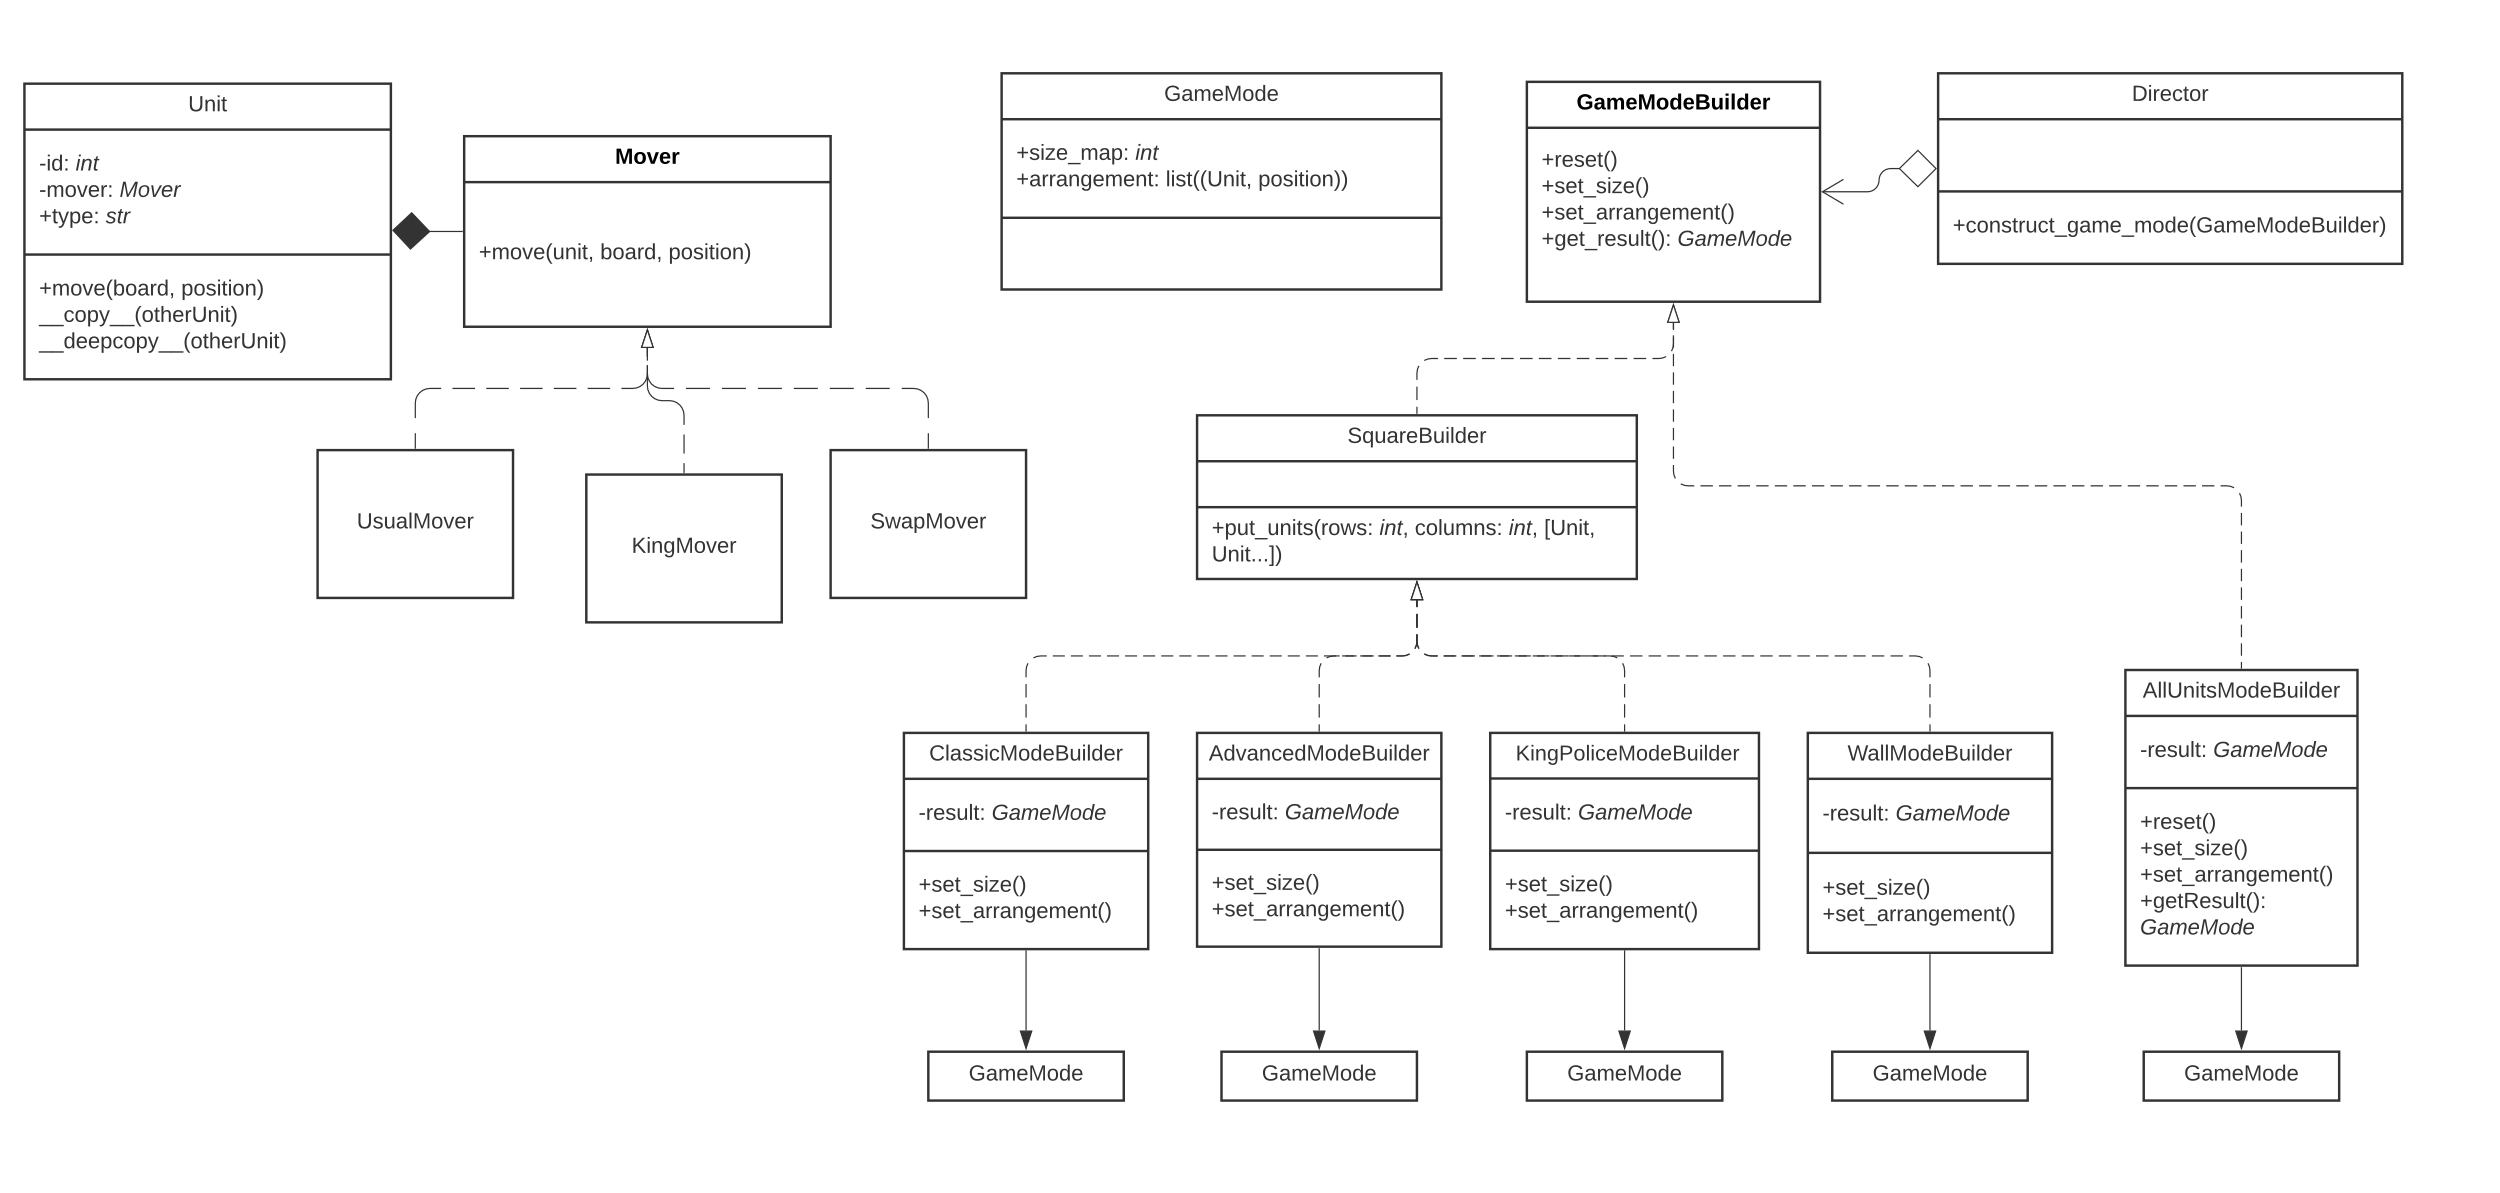 <svg xmlns="http://www.w3.org/2000/svg" xmlns:xlink="http://www.w3.org/1999/xlink" xmlns:lucid="lucid" width="2046.67" height="977.01"><g transform="translate(0 0)" lucid:page-tab-id="HWEp-vi-RSFO"><path d="M0 0h2046.67v977H0z" fill="#fff"/><path d="M20 68.5h300v242H20z" stroke="#333" stroke-width="2" fill="#fff"/><path d="M20 106.1h300M20 208.4h300" stroke="#333" stroke-width="2" fill="none"/><use xlink:href="#a" transform="matrix(1,0,0,1,28,76.503) translate(126.05 14.6)"/><use xlink:href="#b" transform="matrix(1,0,0,1,32,114.103) translate(0 25.5)"/><use xlink:href="#c" transform="matrix(1,0,0,1,32,114.103) translate(29.9 25.5)"/><use xlink:href="#d" transform="matrix(1,0,0,1,32,114.103) translate(0 47.1)"/><use xlink:href="#e" transform="matrix(1,0,0,1,32,114.103) translate(65.85 47.1)"/><use xlink:href="#f" transform="matrix(1,0,0,1,32,114.103) translate(0 68.7)"/><use xlink:href="#g" transform="matrix(1,0,0,1,32,114.103) translate(54.5 68.7)"/><use xlink:href="#h" transform="matrix(1,0,0,1,32,216.403) translate(0 25.5)"/><use xlink:href="#i" transform="matrix(1,0,0,1,32,216.403) translate(116.35 25.5)"/><use xlink:href="#j" transform="matrix(1,0,0,1,32,216.403) translate(0 47.1)"/><use xlink:href="#k" transform="matrix(1,0,0,1,32,216.403) translate(0 68.7)"/><path d="M350.38 189.5h28.12" stroke="#333" fill="none"/><path d="M321.7 188.53l15.35-14.34 14.64 15.35-15.66 14.32z" stroke="#333" fill="#333"/><path d="M379 190h-.5v-1h.5z" fill="#333"/><path d="M380 111.5h300v156H380z" stroke="#333" stroke-width="2" fill="#fff"/><path d="M380 149.1h300" stroke="#333" stroke-width="2" fill="none"/><use xlink:href="#l" transform="matrix(1,0,0,1,388,119.503) translate(115.55 14.6)"/><use xlink:href="#m" transform="matrix(1,0,0,1,392,157.103) translate(0 55.1)"/><use xlink:href="#n" transform="matrix(1,0,0,1,392,157.103) translate(99.35 55.1)"/><use xlink:href="#o" transform="matrix(1,0,0,1,392,157.103) translate(155.3 55.1)"/><path d="M260 368.5h160v121H260z" stroke="#333" stroke-width="2" fill="#fff"/><use xlink:href="#p" transform="matrix(1,0,0,1,268,376.503) translate(24.1 56.1)"/><path d="M480 388.5h160v121H480z" stroke="#333" stroke-width="2" fill="#fff"/><use xlink:href="#q" transform="matrix(1,0,0,1,488,396.503) translate(29.075 56.1)"/><path d="M680 368.5h160v121H680z" stroke="#333" stroke-width="2" fill="#fff"/><use xlink:href="#r" transform="matrix(1,0,0,1,688,376.503) translate(24.575 56.1)"/><path d="M340 367v-12.33m0-12.33V330l.4-3.1 1.2-2.9 1.9-2.48 2.5-1.92 2.9-1.2 3.1-.4h9.22m9.22 0h18.45m9.2 0h18.46m9.22 0h18.44m9.22 0h18.45m9.2 0h18.46m9.22 0H518l3.1-.4 2.9-1.2 2.5-1.9 1.9-2.5 1.2-2.88.4-3.12v-7.04m0-7.03v-7.04" stroke="#333" fill="none"/><path d="M340.5 367.5h-1v-.5h1z" fill="#333"/><path d="M530 270.12l4.64 14.27h-9.28z" stroke="#333" fill="#fff"/><path d="M560 387v-7.83m0-7.83v-15.67m0-7.83V340l-.4-3.1-1.2-2.9-1.9-2.48-2.5-1.92-2.9-1.2-3.1-.4h-6l-3.1-.4-2.9-1.2-2.5-1.9-1.9-2.5-1.2-2.88-.4-3.12v-10.37m0-10.37V284.9" stroke="#333" fill="none"/><path d="M560.5 387.5h-1v-.5h1z" fill="#333"/><path d="M530 270.12l4.64 14.27h-9.28z" stroke="#333" fill="#fff"/><path d="M760 367v-12.33m0-12.33V330l-.4-3.1-1.2-2.9-1.9-2.48-2.5-1.92-2.9-1.2-3.1-.4h-9.8m-9.82 0h-19.62m-9.8 0h-19.63m-9.8 0H649.9m-9.8 0h-19.62m-9.8 0h-19.63m-9.8 0H561.6m-9.8 0H542l-3.1-.4-2.9-1.2-2.5-1.9-1.9-2.5-1.2-2.88-.4-3.12v-7.04m0-7.03v-7.04" stroke="#333" fill="none"/><path d="M760.5 367.5h-1v-.5h1z" fill="#333"/><path d="M530 270.12l4.64 14.27h-9.28z" stroke="#333" fill="#fff"/><path d="M820 60h360v177H820z" stroke="#333" stroke-width="2" fill="#fff"/><path d="M820 97.6h360m-360 80.7h360" stroke="#333" stroke-width="2" fill="none"/><use xlink:href="#s" transform="matrix(1,0,0,1,828,68) translate(125.05 14.6)"/><use xlink:href="#t" transform="matrix(1,0,0,1,832,105.6) translate(0 25.3)"/><use xlink:href="#c" transform="matrix(1,0,0,1,832,105.6) translate(97.4 25.3)"/><use xlink:href="#u" transform="matrix(1,0,0,1,832,105.6) translate(0 46.9)"/><use xlink:href="#v" transform="matrix(1,0,0,1,832,105.6) translate(122.35 46.9)"/><use xlink:href="#w" transform="matrix(1,0,0,1,832,105.6) translate(198.05 46.9)"/><path d="M1250 67h240v180h-240z" stroke="#333" stroke-width="2" fill="#fff"/><path d="M1250 104.6h240" stroke="#333" stroke-width="2" fill="none"/><use xlink:href="#x" transform="matrix(1,0,0,1,1258,75.003) translate(32.65 14.6)"/><use xlink:href="#y" transform="matrix(1,0,0,1,1262,112.603) translate(0 23.9)"/><use xlink:href="#z" transform="matrix(1,0,0,1,1262,112.603) translate(0 45.5)"/><use xlink:href="#A" transform="matrix(1,0,0,1,1262,112.603) translate(0 67.1)"/><use xlink:href="#B" transform="matrix(1,0,0,1,1262,112.603) translate(0 88.7)"/><use xlink:href="#C" transform="matrix(1,0,0,1,1262,112.603) translate(111.3 88.7)"/><use xlink:href="#D" transform="matrix(1,0,0,1,1262,112.603) translate(0 110.3)"/><path d="M740 600h200v177H740z" stroke="#333" stroke-width="2" fill="#fff"/><path d="M740 637.6h200m-200 59.1h200" stroke="#333" stroke-width="2" fill="none"/><use xlink:href="#E" transform="matrix(1,0,0,1,748,608) translate(12.675 14.6)"/><use xlink:href="#F" transform="matrix(1,0,0,1,752,645.6) translate(0 25.6)"/><use xlink:href="#G" transform="matrix(1,0,0,1,752,645.6) translate(59.85 25.6)"/><use xlink:href="#z" transform="matrix(1,0,0,1,752,704.7) translate(0 25.3)"/><use xlink:href="#H" transform="matrix(1,0,0,1,752,704.7) translate(0 46.9)"/><path d="M980 600h200v175H980z" stroke="#333" stroke-width="2" fill="#fff"/><path d="M980 637.6h200m-200 58.1h200" stroke="#333" stroke-width="2" fill="none"/><use xlink:href="#I" transform="matrix(1,0,0,1,988,608) translate(1.6 14.6)"/><use xlink:href="#F" transform="matrix(1,0,0,1,992,645.6) translate(0 25.1)"/><use xlink:href="#G" transform="matrix(1,0,0,1,992,645.6) translate(59.85 25.1)"/><use xlink:href="#z" transform="matrix(1,0,0,1,992,703.7) translate(0 24.8)"/><use xlink:href="#H" transform="matrix(1,0,0,1,992,703.7) translate(0 46.4)"/><path d="M1740 548.5h190v242h-190z" stroke="#333" stroke-width="2" fill="#fff"/><path d="M1740 586.1h190m-190 59.1h190" stroke="#333" stroke-width="2" fill="none"/><use xlink:href="#J" transform="matrix(1,0,0,1,1748,556.503) translate(6.2 14.6)"/><use xlink:href="#F" transform="matrix(1,0,0,1,1752,594.103) translate(0 25.6)"/><use xlink:href="#G" transform="matrix(1,0,0,1,1752,594.103) translate(59.85 25.6)"/><use xlink:href="#y" transform="matrix(1,0,0,1,1752,653.203) translate(0 25.4)"/><use xlink:href="#z" transform="matrix(1,0,0,1,1752,653.203) translate(0 47)"/><use xlink:href="#A" transform="matrix(1,0,0,1,1752,653.203) translate(0 68.6)"/><use xlink:href="#K" transform="matrix(1,0,0,1,1752,653.203) translate(0 90.2)"/><use xlink:href="#G" transform="matrix(1,0,0,1,1752,653.203) translate(0 111.8)"/><path d="M980 340h360v134H980z" stroke="#333" stroke-width="2" fill="#fff"/><path d="M980 377.6h360m-360 37.6h360" stroke="#333" stroke-width="2" fill="none"/><use xlink:href="#L" transform="matrix(1,0,0,1,988,348) translate(115.1 14.6)"/><use xlink:href="#M" transform="matrix(1,0,0,1,992,423.2) translate(0 14.8)"/><use xlink:href="#N" transform="matrix(1,0,0,1,992,423.2) translate(137.3 14.8)"/><use xlink:href="#O" transform="matrix(1,0,0,1,992,423.2) translate(166.25 14.8)"/><use xlink:href="#N" transform="matrix(1,0,0,1,992,423.2) translate(243.15 14.8)"/><use xlink:href="#P" transform="matrix(1,0,0,1,992,423.2) translate(272.1 14.8)"/><use xlink:href="#Q" transform="matrix(1,0,0,1,992,423.2) translate(0 36.4)"/><path d="M1160 338.5V333m0-5.5v-11m0-5.5v-5.5l.4-3.1 1.2-2.9m4.4-4.4l2.9-1.2 3.1-.4h5.17m5.16 0h10.34m5.16 0h10.34m5.16 0h10.34m5.16 0h10.34m5.16 0h10.34m5.16 0h10.34m5.16 0h10.34m5.16 0h10.34m5.16 0h10.34m5.16 0h10.34m5.16 0h10.34m5.16 0h5.17l3.1-.4 2.9-1.2m4.4-4.4l1.2-2.9.4-3.1v-5.7m0-5.7v-5.7" stroke="#333" fill="none"/><path d="M1160.5 339h-1v-.5h1z" fill="#333"/><path d="M1370 249.62l4.64 14.27h-9.28z" stroke="#333" fill="#fff"/><path d="M840 598.5V593m0-5.5v-11m0-5.5v-11m0-5.5V549l.4-3.1 1.2-2.9m4.4-4.4l2.9-1.2 3.1-.4h4.93m4.94 0h9.86m4.94 0h9.86m4.94 0h9.86m4.94 0h9.86m4.94 0h9.86m4.94 0h9.86m4.94 0h9.86m4.94 0h9.86m4.94 0h9.86m4.94 0h9.86m4.94 0h9.86m4.94 0h9.86m4.94 0h9.86m4.94 0h9.86m4.94 0h9.86m4.94 0h9.86m4.94 0h9.86m4.94 0h9.86m4.94 0h9.86m4.94 0h4.93l3.1-.4 2.9-1.2m4.4-4.4l1.2-2.9.4-3.1v-5.6m0-5.6v-11.2m0-5.6v-5.62" stroke="#333" fill="none"/><path d="M840.5 599h-1v-.5h1z" fill="#333"/><path d="M1160 476.62l4.64 14.26h-9.28z" stroke="#333" fill="#fff"/><path d="M1080 598.5V593m0-5.5v-11m0-5.5v-11m0-5.5V549l.4-3.1 1.2-2.9m4.4-4.4l2.9-1.2 3.1-.4h4.67m4.66 0h9.34m4.66 0h9.34m4.66 0h9.34m4.66 0h4.67l3.1-.4 2.9-1.2m4.4-4.4l1.2-2.9.4-3.1v-5.6m0-5.6v-11.2m0-5.6v-5.62" stroke="#333" fill="none"/><path d="M1080.5 599h-1v-.5h1z" fill="#333"/><path d="M1160 476.62l4.64 14.26h-9.28z" stroke="#333" fill="#fff"/><path d="M1835 547v-5.08m0-5.08v-10.17m0-5.08V511.4m0-5.08v-10.17m0-5.08V480.9m0-5.08v-10.17m0-5.08V450.4m0-5.08v-10.17m0-5.08V419.9m0-5.08v-5.1l-.4-3.1-1.2-2.88m-4.4-4.4l-2.9-1.2-3.1-.4h-5.07m-5.07 0h-10.14m-5.06 0h-10.14m-5.07 0h-10.14m-5.06 0h-10.14m-5.07 0h-10.13m-5.07 0h-10.14m-5.08 0h-10.14m-5.07 0h-10.12m-5.07 0h-10.13m-5.07 0h-10.14m-5.07 0h-10.14m-5.07 0h-10.15m-5.07 0h-10.14m-5.07 0h-10.14m-5.06 0h-10.14m-5.07 0h-10.14m-5.07 0h-10.14m-5.06 0h-10.13m-5.06 0H1529m-5.07 0h-10.14m-5.08 0h-10.13m-5.08 0h-10.14m-5.07 0h-10.13m-5.07 0h-10.13m-5.07 0h-10.14m-5.07 0h-10.15m-5.07 0h-10.14m-5.06 0h-10.14m-5.07 0H1382l-3.1-.42-2.9-1.2m-4.4-4.4l-1.2-2.87-.4-3.12v-5.05m0-5.06v-10.12m0-5.05v-10.12m0-5.05v-10.12m0-5.05V320m0-5.04v-10.12m0-5.06v-10.1m0-5.07v-10.1m0-5.06v-5.05" stroke="#333" fill="none"/><path d="M1835.5 547.5h-1v-.5h1z" fill="#333"/><path d="M1370 249.62l4.64 14.27h-9.28z" stroke="#333" fill="#fff"/><path d="M760 861h160v40H760z" stroke="#333" stroke-width="2" fill="#fff"/><use xlink:href="#s" transform="matrix(1,0,0,1,768,869) translate(25.05 15.6)"/><path d="M840 778.5v65.12" stroke="#333" fill="none"/><path d="M840.5 778.5h-1v-.5h1z" fill="#333"/><path d="M840 858.38l-4.64-14.26h9.28z" stroke="#333" fill="#333"/><path d="M1080 776.5v67.12" stroke="#333" fill="none"/><path d="M1080.5 776.5h-1v-.5h1z" fill="#333"/><path d="M1080 858.38l-4.64-14.26h9.28z" stroke="#333" fill="#333"/><path d="M1755 861h160v40h-160z" stroke="#333" stroke-width="2" fill="#fff"/><use xlink:href="#s" transform="matrix(1,0,0,1,1763,869) translate(25.05 15.6)"/><path d="M1835 792v51.62" stroke="#333" fill="none"/><path d="M1835.5 792.02h-1v-.52h1z" fill="#333"/><path d="M1835 858.38l-4.64-14.26h9.28z" stroke="#333" fill="#333"/><path d="M1220 600h220v177h-220z" stroke="#333" stroke-width="2" fill="#fff"/><path d="M1220 637.33h220m-220 59.1h220" stroke="#333" stroke-width="2" fill="none"/><use xlink:href="#R" transform="matrix(1,0,0,1,1228,608) translate(7.852 14.556)"/><use xlink:href="#S" transform="matrix(1,0,0,1,1228,608) translate(12.79 14.556)"/><g><use xlink:href="#F" transform="matrix(1,0,0,1,1232,645.333) translate(0 25.6)"/><use xlink:href="#G" transform="matrix(1,0,0,1,1232,645.333) translate(59.85 25.6)"/></g><g><use xlink:href="#z" transform="matrix(1,0,0,1,1232,704.433) translate(0 25.3)"/><use xlink:href="#H" transform="matrix(1,0,0,1,1232,704.433) translate(0 46.9)"/></g><path d="M1330 598.5V593m0-5.5v-11m0-5.5v-11m0-5.5V549l-.4-3.1-1.2-2.9m-4.4-4.4l-2.9-1.2-3.1-.4h-4.87m-4.86 0h-9.74m-4.86 0h-9.74m-4.86 0h-9.74m-4.86 0h-9.74m-4.86 0h-9.74m-4.86 0h-9.74m-4.86 0h-9.74m-4.86 0h-9.74m-4.86 0h-9.74m-4.86 0H1172l-3.1-.4-2.9-1.2m-4.4-4.4l-1.2-2.9-.4-3.1v-5.6m0-5.6v-11.2m0-5.6v-5.62" stroke="#333" fill="none"/><path d="M1330.5 599h-1v-.5h1z" fill="#333"/><path d="M1160 476.62l4.64 14.26h-9.28z" stroke="#333" fill="#fff"/><path d="M1480 600h200v180h-200z" stroke="#333" stroke-width="2" fill="#fff"/><path d="M1480 637.6h200m-200 60.6h200" stroke="#333" stroke-width="2" fill="none"/><g><use xlink:href="#T" transform="matrix(1,0,0,1,1488,608) translate(24.5 14.6)"/></g><g><use xlink:href="#F" transform="matrix(1,0,0,1,1492,645.6) translate(0 26.1)"/><use xlink:href="#G" transform="matrix(1,0,0,1,1492,645.6) translate(59.85 26.1)"/></g><g><use xlink:href="#z" transform="matrix(1,0,0,1,1492,706.2) translate(0 26.3)"/><use xlink:href="#H" transform="matrix(1,0,0,1,1492,706.2) translate(0 47.9)"/></g><path d="M1580 598.5V593m0-5.5v-11m0-5.5v-11m0-5.5V549l-.4-3.1-1.2-2.9m-4.4-4.4l-2.9-1.2-3.1-.4h-5.08m-5.07 0h-10.16m-5.08 0h-10.16m-5.08 0h-10.15m-5.08 0H1502m-5.08 0h-10.15m-5.08 0h-10.16m-5.08 0h-10.15m-5.07 0h-10.15m-5.08 0h-10.15m-5.08 0h-10.15m-5.08 0h-10.16m-5.07 0h-10.15m-5.07 0h-10.16m-5.07 0h-10.16m-5.08 0h-10.16m-5.08 0h-10.15m-5.08 0H1304m-5.08 0h-10.15m-5.08 0h-10.16m-5.08 0h-10.15m-5.07 0h-10.15m-5.08 0h-10.15m-5.08 0h-10.15m-5.08 0h-10.16m-5.07 0h-10.15m-5.07 0H1172l-3.1-.4-2.9-1.2m-4.4-4.4l-1.2-2.9-.4-3.1v-5.6m0-5.6v-11.2m0-5.6v-5.62" stroke="#333" fill="none"/><path d="M1580.5 599h-1v-.5h1z" fill="#333"/><path d="M1160 476.62l4.64 14.26h-9.28z" stroke="#333" fill="#fff"/><path d="M1500 861h160v40h-160z" stroke="#333" stroke-width="2" fill="#fff"/><g><use xlink:href="#s" transform="matrix(1,0,0,1,1508,869) translate(25.05 15.6)"/></g><path d="M1580 781.5v62.12" stroke="#333" fill="none"/><path d="M1580.5 781.5h-1v-.5h1z" fill="#333"/><path d="M1580 858.38l-4.64-14.26h9.28z" stroke="#333" fill="#333"/><path d="M1586.67 60h380v156h-380z" stroke="#333" stroke-width="2" fill="#fff"/><path d="M1586.67 97.6h380m-380 59.1h380" stroke="#333" stroke-width="2" fill="none"/><g><use xlink:href="#U" transform="matrix(1,0,0,1,1594.667,68) translate(150.6 14.6)"/></g><g><use xlink:href="#V" transform="matrix(1,0,0,1,1598.667,164.7) translate(0 25.6)"/></g><path d="M1491.9 157h36.93c5.25 0 9.5-4.25 9.5-9.5s4.26-9.5 9.5-9.5h7.46" stroke="#333" fill="none"/><path d="M1509.2 146.82L1491.98 157l17.22 10.18" stroke="#333" fill="none"/><path d="M1584.96 138l-14.85 14.85-15.14-14.85 15.15-14.85z" stroke="#333" fill="#fff"/><path d="M1000 861h160v40h-160z" stroke="#333" stroke-width="2" fill="#fff"/><g><use xlink:href="#s" transform="matrix(1,0,0,1,1008,869) translate(25.05 15.6)"/></g><path d="M1250 861h160v40h-160z" stroke="#333" stroke-width="2" fill="#fff"/><g><use xlink:href="#s" transform="matrix(1,0,0,1,1258,869) translate(25.05 15.6)"/></g><path d="M1330 778.5v65.12" stroke="#333" fill="none"/><path d="M1330.5 778.5h-1v-.5h1z" fill="#333"/><path d="M1330 858.38l-4.64-14.26h9.28z" stroke="#333" fill="#333"/><defs><path fill="#333" d="M232-93c-1 65-40 97-104 97C67 4 28-28 28-90v-158h33c8 89-33 224 67 224 102 0 64-133 71-224h33v155" id="W"/><path fill="#333" d="M117-194c89-4 53 116 60 194h-32v-121c0-31-8-49-39-48C34-167 62-67 57 0H25l-1-190h30c1 10-1 24 2 32 11-22 29-35 61-36" id="X"/><path fill="#333" d="M24-231v-30h32v30H24zM24 0v-190h32V0H24" id="Y"/><path fill="#333" d="M59-47c-2 24 18 29 38 22v24C64 9 27 4 27-40v-127H5v-23h24l9-43h21v43h35v23H59v120" id="Z"/><g id="a"><use transform="matrix(0.05,0,0,0.05,0,0)" xlink:href="#W"/><use transform="matrix(0.05,0,0,0.05,12.95,0)" xlink:href="#X"/><use transform="matrix(0.05,0,0,0.05,22.95,0)" xlink:href="#Y"/><use transform="matrix(0.05,0,0,0.05,26.9,0)" xlink:href="#Z"/></g><path fill="#333" d="M16-82v-28h88v28H16" id="aa"/><path fill="#333" d="M85-194c31 0 48 13 60 33l-1-100h32l1 261h-30c-2-10 0-23-3-31C134-8 116 4 85 4 32 4 16-35 15-94c0-66 23-100 70-100zm9 24c-40 0-46 34-46 75 0 40 6 74 45 74 42 0 51-32 51-76 0-42-9-74-50-73" id="ab"/><path fill="#333" d="M33-154v-36h34v36H33zM33 0v-36h34V0H33" id="ac"/><g id="b"><use transform="matrix(0.05,0,0,0.05,0,0)" xlink:href="#aa"/><use transform="matrix(0.05,0,0,0.05,5.95,0)" xlink:href="#Y"/><use transform="matrix(0.05,0,0,0.05,9.9,0)" xlink:href="#ab"/><use transform="matrix(0.05,0,0,0.05,19.9,0)" xlink:href="#ac"/></g><path fill="#333" d="M50-231l6-30h32l-6 30H50zM6 0l37-190h31L37 0H6" id="ad"/><path fill="#333" d="M67-158c22-48 132-52 116 29L158 0h-32l25-140c3-38-53-32-70-12C52-117 51-52 38 0H6l36-190h30" id="ae"/><path fill="#333" d="M51-54c-9 22 5 41 31 30L79-1C43 14 10-4 19-52l22-115H19l5-23h22l19-43h21l-9 43h35l-4 23H73" id="af"/><g id="c"><use transform="matrix(0.05,0,0,0.05,0,0)" xlink:href="#ad"/><use transform="matrix(0.05,0,0,0.05,3.95,0)" xlink:href="#ae"/><use transform="matrix(0.05,0,0,0.05,13.95,0)" xlink:href="#af"/></g><path fill="#333" d="M210-169c-67 3-38 105-44 169h-31v-121c0-29-5-50-35-48C34-165 62-65 56 0H25l-1-190h30c1 10-1 24 2 32 10-44 99-50 107 0 11-21 27-35 58-36 85-2 47 119 55 194h-31v-121c0-29-5-49-35-48" id="ag"/><path fill="#333" d="M100-194c62-1 85 37 85 99 1 63-27 99-86 99S16-35 15-95c0-66 28-99 85-99zM99-20c44 1 53-31 53-75 0-43-8-75-51-75s-53 32-53 75 10 74 51 75" id="ah"/><path fill="#333" d="M108 0H70L1-190h34L89-25l56-165h34" id="ai"/><path fill="#333" d="M100-194c63 0 86 42 84 106H49c0 40 14 67 53 68 26 1 43-12 49-29l28 8c-11 28-37 45-77 45C44 4 14-33 15-96c1-61 26-98 85-98zm52 81c6-60-76-77-97-28-3 7-6 17-6 28h103" id="aj"/><path fill="#333" d="M114-163C36-179 61-72 57 0H25l-1-190h30c1 12-1 29 2 39 6-27 23-49 58-41v29" id="ak"/><g id="d"><use transform="matrix(0.05,0,0,0.05,0,0)" xlink:href="#aa"/><use transform="matrix(0.05,0,0,0.05,5.95,0)" xlink:href="#ag"/><use transform="matrix(0.05,0,0,0.05,20.9,0)" xlink:href="#ah"/><use transform="matrix(0.05,0,0,0.05,30.9,0)" xlink:href="#ai"/><use transform="matrix(0.05,0,0,0.05,39.9,0)" xlink:href="#aj"/><use transform="matrix(0.05,0,0,0.05,49.9,0)" xlink:href="#ak"/><use transform="matrix(0.05,0,0,0.05,55.85,0)" xlink:href="#ac"/></g><path fill="#333" d="M222 0l43-216c-8 16-17 34-26 49L143 0h-22L81-216 41 0H11l48-248h42l38 208 116-208h45L252 0h-30" id="al"/><path fill="#333" d="M30-147c31-64 166-65 159 27C183-49 158 1 86 4 9 8 1-88 30-147zM88-20c53 0 68-48 68-100 0-31-11-51-44-50-52 1-68 46-68 97 0 32 13 53 44 53" id="am"/><path fill="#333" d="M89 0H52L20-190h33L74-25l89-165h34" id="an"/><path fill="#333" d="M111-194c62-3 86 47 72 106H45c-7 38 6 69 45 68 27-1 43-14 53-32l24 11C152-15 129 4 87 4 38 3 12-23 12-71c0-70 32-119 99-123zm44 81c14-66-71-72-95-28-4 8-8 17-11 28h106" id="ao"/><path fill="#333" d="M66-151c12-25 30-51 66-40l-6 26C45-176 58-65 38 0H6l36-190h30" id="ap"/><g id="e"><use transform="matrix(0.05,0,0,0.05,0,0)" xlink:href="#al"/><use transform="matrix(0.05,0,0,0.05,14.95,0)" xlink:href="#am"/><use transform="matrix(0.05,0,0,0.05,24.95,0)" xlink:href="#an"/><use transform="matrix(0.05,0,0,0.05,33.95,0)" xlink:href="#ao"/><use transform="matrix(0.05,0,0,0.05,43.95,0)" xlink:href="#ap"/></g><path fill="#333" d="M118-107v75H92v-75H18v-26h74v-75h26v75h74v26h-74" id="aq"/><path fill="#333" d="M179-190L93 31C79 59 56 82 12 73V49c39 6 53-20 64-50L1-190h34L92-34l54-156h33" id="ar"/><path fill="#333" d="M115-194c55 1 70 41 70 98S169 2 115 4C84 4 66-9 55-30l1 105H24l-1-265h31l2 30c10-21 28-34 59-34zm-8 174c40 0 45-34 45-75s-6-73-45-74c-42 0-51 32-51 76 0 43 10 73 51 73" id="as"/><g id="f"><use transform="matrix(0.05,0,0,0.05,0,0)" xlink:href="#aq"/><use transform="matrix(0.05,0,0,0.05,10.5,0)" xlink:href="#Z"/><use transform="matrix(0.05,0,0,0.05,15.5,0)" xlink:href="#ar"/><use transform="matrix(0.05,0,0,0.05,24.5,0)" xlink:href="#as"/><use transform="matrix(0.05,0,0,0.05,34.5,0)" xlink:href="#aj"/><use transform="matrix(0.05,0,0,0.05,44.5,0)" xlink:href="#ac"/></g><path fill="#333" d="M55-144c13 50 104 24 104 88C159 21 15 23 1-39l26-10c6 40 102 42 102-4-13-50-104-23-104-87 0-71 143-71 148-8l-29 4c-5-35-85-37-89 0" id="at"/><g id="g"><use transform="matrix(0.05,0,0,0.05,0,0)" xlink:href="#at"/><use transform="matrix(0.05,0,0,0.05,9,0)" xlink:href="#af"/><use transform="matrix(0.05,0,0,0.05,14,0)" xlink:href="#ap"/></g><path fill="#333" d="M87 75C49 33 22-17 22-94c0-76 28-126 65-167h31c-38 41-64 92-64 168S80 34 118 75H87" id="au"/><path fill="#333" d="M115-194c53 0 69 39 70 98 0 66-23 100-70 100C84 3 66-7 56-30L54 0H23l1-261h32v101c10-23 28-34 59-34zm-8 174c40 0 45-34 45-75 0-40-5-75-45-74-42 0-51 32-51 76 0 43 10 73 51 73" id="av"/><path fill="#333" d="M141-36C126-15 110 5 73 4 37 3 15-17 15-53c-1-64 63-63 125-63 3-35-9-54-41-54-24 1-41 7-42 31l-33-3c5-37 33-52 76-52 45 0 72 20 72 64v82c-1 20 7 32 28 27v20c-31 9-61-2-59-35zM48-53c0 20 12 33 32 33 41-3 63-29 60-74-43 2-92-5-92 41" id="aw"/><path fill="#333" d="M68-38c1 34 0 65-14 84H32c9-13 17-26 17-46H33v-38h35" id="ax"/><g id="h"><use transform="matrix(0.05,0,0,0.05,0,0)" xlink:href="#aq"/><use transform="matrix(0.05,0,0,0.05,10.5,0)" xlink:href="#ag"/><use transform="matrix(0.05,0,0,0.05,25.45,0)" xlink:href="#ah"/><use transform="matrix(0.05,0,0,0.05,35.45,0)" xlink:href="#ai"/><use transform="matrix(0.05,0,0,0.05,44.45,0)" xlink:href="#aj"/><use transform="matrix(0.05,0,0,0.05,54.45,0)" xlink:href="#au"/><use transform="matrix(0.05,0,0,0.05,60.4,0)" xlink:href="#av"/><use transform="matrix(0.05,0,0,0.05,70.4,0)" xlink:href="#ah"/><use transform="matrix(0.05,0,0,0.05,80.4,0)" xlink:href="#aw"/><use transform="matrix(0.05,0,0,0.05,90.4,0)" xlink:href="#ak"/><use transform="matrix(0.05,0,0,0.05,96.35,0)" xlink:href="#ab"/><use transform="matrix(0.05,0,0,0.05,106.35,0)" xlink:href="#ax"/></g><path fill="#333" d="M135-143c-3-34-86-38-87 0 15 53 115 12 119 90S17 21 10-45l28-5c4 36 97 45 98 0-10-56-113-15-118-90-4-57 82-63 122-42 12 7 21 19 24 35" id="ay"/><path fill="#333" d="M33-261c38 41 65 92 65 168S71 34 33 75H2C39 34 66-17 66-93S39-220 2-261h31" id="az"/><g id="i"><use transform="matrix(0.05,0,0,0.05,0,0)" xlink:href="#as"/><use transform="matrix(0.05,0,0,0.05,10,0)" xlink:href="#ah"/><use transform="matrix(0.05,0,0,0.05,20,0)" xlink:href="#ay"/><use transform="matrix(0.05,0,0,0.05,29,0)" xlink:href="#Y"/><use transform="matrix(0.05,0,0,0.05,32.95,0)" xlink:href="#Z"/><use transform="matrix(0.05,0,0,0.05,37.95,0)" xlink:href="#Y"/><use transform="matrix(0.05,0,0,0.05,41.9,0)" xlink:href="#ah"/><use transform="matrix(0.05,0,0,0.05,51.9,0)" xlink:href="#X"/><use transform="matrix(0.05,0,0,0.05,61.9,0)" xlink:href="#az"/></g><path fill="#333" d="M-5 72V49h209v23H-5" id="aA"/><path fill="#333" d="M96-169c-40 0-48 33-48 73s9 75 48 75c24 0 41-14 43-38l32 2c-6 37-31 61-74 61-59 0-76-41-82-99-10-93 101-131 147-64 4 7 5 14 7 22l-32 3c-4-21-16-35-41-35" id="aB"/><path fill="#333" d="M106-169C34-169 62-67 57 0H25v-261h32l-1 103c12-21 28-36 61-36 89 0 53 116 60 194h-32v-121c2-32-8-49-39-48" id="aC"/><g id="j"><use transform="matrix(0.05,0,0,0.05,0,0)" xlink:href="#aA"/><use transform="matrix(0.05,0,0,0.05,10,0)" xlink:href="#aA"/><use transform="matrix(0.05,0,0,0.05,20,0)" xlink:href="#aB"/><use transform="matrix(0.05,0,0,0.05,29,0)" xlink:href="#ah"/><use transform="matrix(0.05,0,0,0.05,39,0)" xlink:href="#as"/><use transform="matrix(0.05,0,0,0.05,49,0)" xlink:href="#ar"/><use transform="matrix(0.05,0,0,0.05,58,0)" xlink:href="#aA"/><use transform="matrix(0.05,0,0,0.05,68,0)" xlink:href="#aA"/><use transform="matrix(0.05,0,0,0.05,78,0)" xlink:href="#au"/><use transform="matrix(0.05,0,0,0.05,83.95,0)" xlink:href="#ah"/><use transform="matrix(0.05,0,0,0.05,93.95,0)" xlink:href="#Z"/><use transform="matrix(0.05,0,0,0.05,98.95,0)" xlink:href="#aC"/><use transform="matrix(0.05,0,0,0.05,108.95,0)" xlink:href="#aj"/><use transform="matrix(0.05,0,0,0.05,118.95,0)" xlink:href="#ak"/><use transform="matrix(0.05,0,0,0.05,124.9,0)" xlink:href="#W"/><use transform="matrix(0.05,0,0,0.05,137.85,0)" xlink:href="#X"/><use transform="matrix(0.05,0,0,0.05,147.85,0)" xlink:href="#Y"/><use transform="matrix(0.05,0,0,0.05,151.8,0)" xlink:href="#Z"/><use transform="matrix(0.05,0,0,0.05,156.8,0)" xlink:href="#az"/></g><g id="k"><use transform="matrix(0.05,0,0,0.05,0,0)" xlink:href="#aA"/><use transform="matrix(0.05,0,0,0.05,10,0)" xlink:href="#aA"/><use transform="matrix(0.05,0,0,0.05,20,0)" xlink:href="#ab"/><use transform="matrix(0.05,0,0,0.05,30,0)" xlink:href="#aj"/><use transform="matrix(0.05,0,0,0.05,40,0)" xlink:href="#aj"/><use transform="matrix(0.05,0,0,0.05,50,0)" xlink:href="#as"/><use transform="matrix(0.05,0,0,0.05,60,0)" xlink:href="#aB"/><use transform="matrix(0.05,0,0,0.05,69,0)" xlink:href="#ah"/><use transform="matrix(0.05,0,0,0.05,79,0)" xlink:href="#as"/><use transform="matrix(0.05,0,0,0.05,89,0)" xlink:href="#ar"/><use transform="matrix(0.05,0,0,0.05,98,0)" xlink:href="#aA"/><use transform="matrix(0.05,0,0,0.05,108,0)" xlink:href="#aA"/><use transform="matrix(0.05,0,0,0.05,118,0)" xlink:href="#au"/><use transform="matrix(0.05,0,0,0.05,123.95,0)" xlink:href="#ah"/><use transform="matrix(0.05,0,0,0.05,133.95,0)" xlink:href="#Z"/><use transform="matrix(0.05,0,0,0.05,138.95,0)" xlink:href="#aC"/><use transform="matrix(0.05,0,0,0.05,148.95,0)" xlink:href="#aj"/><use transform="matrix(0.05,0,0,0.05,158.95,0)" xlink:href="#ak"/><use transform="matrix(0.05,0,0,0.05,164.9,0)" xlink:href="#W"/><use transform="matrix(0.05,0,0,0.05,177.85,0)" xlink:href="#X"/><use transform="matrix(0.05,0,0,0.05,187.85,0)" xlink:href="#Y"/><use transform="matrix(0.05,0,0,0.05,191.8,0)" xlink:href="#Z"/><use transform="matrix(0.05,0,0,0.05,196.8,0)" xlink:href="#az"/></g><path d="M230 0l2-204L168 0h-37L68-204 70 0H24v-248h70l56 185 57-185h69V0h-46" id="aD"/><path d="M110-194c64 0 96 36 96 99 0 64-35 99-97 99-61 0-95-36-95-99 0-62 34-99 96-99zm-1 164c35 0 45-28 45-65 0-40-10-65-43-65-34 0-45 26-45 65 0 36 10 65 43 65" id="aE"/><path d="M128 0H69L1-190h53L99-40l48-150h52" id="aF"/><path d="M185-48c-13 30-37 53-82 52C43 2 14-33 14-96s30-98 90-98c62 0 83 45 84 108H66c0 31 8 55 39 56 18 0 30-7 34-22zm-45-69c5-46-57-63-70-21-2 6-4 13-4 21h74" id="aG"/><path d="M135-150c-39-12-60 13-60 57V0H25l-1-190h47c2 13-1 29 3 40 6-28 27-53 61-41v41" id="aH"/><g id="l"><use transform="matrix(0.05,0,0,0.05,0,0)" xlink:href="#aD"/><use transform="matrix(0.05,0,0,0.05,14.95,0)" xlink:href="#aE"/><use transform="matrix(0.05,0,0,0.05,25.9,0)" xlink:href="#aF"/><use transform="matrix(0.05,0,0,0.05,35.9,0)" xlink:href="#aG"/><use transform="matrix(0.05,0,0,0.05,45.9,0)" xlink:href="#aH"/></g><path fill="#333" d="M84 4C-5 8 30-112 23-190h32v120c0 31 7 50 39 49 72-2 45-101 50-169h31l1 190h-30c-1-10 1-25-2-33-11 22-28 36-60 37" id="aI"/><g id="m"><use transform="matrix(0.05,0,0,0.05,0,0)" xlink:href="#aq"/><use transform="matrix(0.05,0,0,0.05,10.5,0)" xlink:href="#ag"/><use transform="matrix(0.05,0,0,0.05,25.45,0)" xlink:href="#ah"/><use transform="matrix(0.05,0,0,0.05,35.45,0)" xlink:href="#ai"/><use transform="matrix(0.05,0,0,0.05,44.45,0)" xlink:href="#aj"/><use transform="matrix(0.05,0,0,0.05,54.45,0)" xlink:href="#au"/><use transform="matrix(0.05,0,0,0.05,60.4,0)" xlink:href="#aI"/><use transform="matrix(0.05,0,0,0.05,70.4,0)" xlink:href="#X"/><use transform="matrix(0.05,0,0,0.05,80.4,0)" xlink:href="#Y"/><use transform="matrix(0.05,0,0,0.05,84.35,0)" xlink:href="#Z"/><use transform="matrix(0.05,0,0,0.05,89.35,0)" xlink:href="#ax"/></g><g id="n"><use transform="matrix(0.05,0,0,0.05,0,0)" xlink:href="#av"/><use transform="matrix(0.05,0,0,0.05,10,0)" xlink:href="#ah"/><use transform="matrix(0.05,0,0,0.05,20,0)" xlink:href="#aw"/><use transform="matrix(0.05,0,0,0.05,30,0)" xlink:href="#ak"/><use transform="matrix(0.05,0,0,0.05,35.95,0)" xlink:href="#ab"/><use transform="matrix(0.05,0,0,0.05,45.95,0)" xlink:href="#ax"/></g><g id="o"><use transform="matrix(0.05,0,0,0.05,0,0)" xlink:href="#as"/><use transform="matrix(0.05,0,0,0.05,10,0)" xlink:href="#ah"/><use transform="matrix(0.05,0,0,0.05,20,0)" xlink:href="#ay"/><use transform="matrix(0.05,0,0,0.05,29,0)" xlink:href="#Y"/><use transform="matrix(0.05,0,0,0.05,32.95,0)" xlink:href="#Z"/><use transform="matrix(0.05,0,0,0.05,37.95,0)" xlink:href="#Y"/><use transform="matrix(0.05,0,0,0.05,41.9,0)" xlink:href="#ah"/><use transform="matrix(0.05,0,0,0.05,51.9,0)" xlink:href="#X"/><use transform="matrix(0.05,0,0,0.05,61.9,0)" xlink:href="#az"/></g><path fill="#333" d="M24 0v-261h32V0H24" id="aJ"/><path fill="#333" d="M240 0l2-218c-23 76-54 145-80 218h-23L58-218 59 0H30v-248h44l77 211c21-75 51-140 76-211h43V0h-30" id="aK"/><g id="p"><use transform="matrix(0.05,0,0,0.05,0,0)" xlink:href="#W"/><use transform="matrix(0.05,0,0,0.05,12.95,0)" xlink:href="#ay"/><use transform="matrix(0.05,0,0,0.05,21.95,0)" xlink:href="#aI"/><use transform="matrix(0.05,0,0,0.05,31.95,0)" xlink:href="#aw"/><use transform="matrix(0.05,0,0,0.05,41.95,0)" xlink:href="#aJ"/><use transform="matrix(0.05,0,0,0.05,45.9,0)" xlink:href="#aK"/><use transform="matrix(0.05,0,0,0.05,60.85,0)" xlink:href="#ah"/><use transform="matrix(0.05,0,0,0.05,70.85,0)" xlink:href="#ai"/><use transform="matrix(0.05,0,0,0.05,79.85,0)" xlink:href="#aj"/><use transform="matrix(0.05,0,0,0.05,89.85,0)" xlink:href="#ak"/></g><path fill="#333" d="M194 0L95-120 63-95V0H30v-248h33v124l119-124h40L117-140 236 0h-42" id="aL"/><path fill="#333" d="M177-190C167-65 218 103 67 71c-23-6-38-20-44-43l32-5c15 47 100 32 89-28v-30C133-14 115 1 83 1 29 1 15-40 15-95c0-56 16-97 71-98 29-1 48 16 59 35 1-10 0-23 2-32h30zM94-22c36 0 50-32 50-73 0-42-14-75-50-75-39 0-46 34-46 75s6 73 46 73" id="aM"/><g id="q"><use transform="matrix(0.05,0,0,0.05,0,0)" xlink:href="#aL"/><use transform="matrix(0.05,0,0,0.05,12,0)" xlink:href="#Y"/><use transform="matrix(0.05,0,0,0.05,15.95,0)" xlink:href="#X"/><use transform="matrix(0.05,0,0,0.05,25.95,0)" xlink:href="#aM"/><use transform="matrix(0.05,0,0,0.05,35.95,0)" xlink:href="#aK"/><use transform="matrix(0.05,0,0,0.05,50.9,0)" xlink:href="#ah"/><use transform="matrix(0.05,0,0,0.05,60.9,0)" xlink:href="#ai"/><use transform="matrix(0.05,0,0,0.05,69.9,0)" xlink:href="#aj"/><use transform="matrix(0.05,0,0,0.05,79.9,0)" xlink:href="#ak"/></g><path fill="#333" d="M185-189c-5-48-123-54-124 2 14 75 158 14 163 119 3 78-121 87-175 55-17-10-28-26-33-46l33-7c5 56 141 63 141-1 0-78-155-14-162-118-5-82 145-84 179-34 5 7 8 16 11 25" id="aN"/><path fill="#333" d="M206 0h-36l-40-164L89 0H53L-1-190h32L70-26l43-164h34l41 164 42-164h31" id="aO"/><g id="r"><use transform="matrix(0.05,0,0,0.05,0,0)" xlink:href="#aN"/><use transform="matrix(0.05,0,0,0.05,12,0)" xlink:href="#aO"/><use transform="matrix(0.05,0,0,0.05,24.95,0)" xlink:href="#aw"/><use transform="matrix(0.05,0,0,0.05,34.95,0)" xlink:href="#as"/><use transform="matrix(0.05,0,0,0.05,44.95,0)" xlink:href="#aK"/><use transform="matrix(0.05,0,0,0.05,59.9,0)" xlink:href="#ah"/><use transform="matrix(0.05,0,0,0.05,69.9,0)" xlink:href="#ai"/><use transform="matrix(0.05,0,0,0.05,78.9,0)" xlink:href="#aj"/><use transform="matrix(0.05,0,0,0.05,88.9,0)" xlink:href="#ak"/></g><path fill="#333" d="M143 4C61 4 22-44 18-125c-5-107 100-154 193-111 17 8 29 25 37 43l-32 9c-13-25-37-40-76-40-61 0-88 39-88 99 0 61 29 100 91 101 35 0 62-11 79-27v-45h-74v-28h105v86C228-13 192 4 143 4" id="aP"/><g id="s"><use transform="matrix(0.05,0,0,0.05,0,0)" xlink:href="#aP"/><use transform="matrix(0.05,0,0,0.05,14,0)" xlink:href="#aw"/><use transform="matrix(0.05,0,0,0.05,24,0)" xlink:href="#ag"/><use transform="matrix(0.05,0,0,0.05,38.95,0)" xlink:href="#aj"/><use transform="matrix(0.05,0,0,0.05,48.95,0)" xlink:href="#aK"/><use transform="matrix(0.05,0,0,0.05,63.9,0)" xlink:href="#ah"/><use transform="matrix(0.05,0,0,0.05,73.9,0)" xlink:href="#ab"/><use transform="matrix(0.05,0,0,0.05,83.9,0)" xlink:href="#aj"/></g><path fill="#333" d="M9 0v-24l116-142H16v-24h144v24L44-24h123V0H9" id="aQ"/><g id="t"><use transform="matrix(0.05,0,0,0.05,0,0)" xlink:href="#aq"/><use transform="matrix(0.05,0,0,0.05,10.5,0)" xlink:href="#ay"/><use transform="matrix(0.05,0,0,0.05,19.5,0)" xlink:href="#Y"/><use transform="matrix(0.05,0,0,0.05,23.45,0)" xlink:href="#aQ"/><use transform="matrix(0.05,0,0,0.05,32.45,0)" xlink:href="#aj"/><use transform="matrix(0.05,0,0,0.05,42.45,0)" xlink:href="#aA"/><use transform="matrix(0.05,0,0,0.05,52.45,0)" xlink:href="#ag"/><use transform="matrix(0.05,0,0,0.05,67.4,0)" xlink:href="#aw"/><use transform="matrix(0.05,0,0,0.05,77.4,0)" xlink:href="#as"/><use transform="matrix(0.05,0,0,0.05,87.4,0)" xlink:href="#ac"/></g><g id="u"><use transform="matrix(0.05,0,0,0.05,0,0)" xlink:href="#aq"/><use transform="matrix(0.05,0,0,0.05,10.5,0)" xlink:href="#aw"/><use transform="matrix(0.05,0,0,0.05,20.5,0)" xlink:href="#ak"/><use transform="matrix(0.05,0,0,0.05,26.45,0)" xlink:href="#ak"/><use transform="matrix(0.05,0,0,0.05,32.4,0)" xlink:href="#aw"/><use transform="matrix(0.05,0,0,0.05,42.4,0)" xlink:href="#X"/><use transform="matrix(0.05,0,0,0.05,52.4,0)" xlink:href="#aM"/><use transform="matrix(0.05,0,0,0.05,62.4,0)" xlink:href="#aj"/><use transform="matrix(0.05,0,0,0.05,72.4,0)" xlink:href="#ag"/><use transform="matrix(0.05,0,0,0.05,87.35,0)" xlink:href="#aj"/><use transform="matrix(0.05,0,0,0.05,97.35,0)" xlink:href="#X"/><use transform="matrix(0.05,0,0,0.05,107.35,0)" xlink:href="#Z"/><use transform="matrix(0.05,0,0,0.05,112.35,0)" xlink:href="#ac"/></g><g id="v"><use transform="matrix(0.05,0,0,0.05,0,0)" xlink:href="#aJ"/><use transform="matrix(0.05,0,0,0.05,3.95,0)" xlink:href="#Y"/><use transform="matrix(0.05,0,0,0.05,7.9,0)" xlink:href="#ay"/><use transform="matrix(0.05,0,0,0.05,16.9,0)" xlink:href="#Z"/><use transform="matrix(0.05,0,0,0.05,21.9,0)" xlink:href="#au"/><use transform="matrix(0.05,0,0,0.05,27.85,0)" xlink:href="#au"/><use transform="matrix(0.05,0,0,0.05,33.8,0)" xlink:href="#W"/><use transform="matrix(0.05,0,0,0.05,46.75,0)" xlink:href="#X"/><use transform="matrix(0.05,0,0,0.05,56.75,0)" xlink:href="#Y"/><use transform="matrix(0.05,0,0,0.05,60.7,0)" xlink:href="#Z"/><use transform="matrix(0.05,0,0,0.05,65.7,0)" xlink:href="#ax"/></g><g id="w"><use transform="matrix(0.05,0,0,0.05,0,0)" xlink:href="#as"/><use transform="matrix(0.05,0,0,0.05,10,0)" xlink:href="#ah"/><use transform="matrix(0.05,0,0,0.05,20,0)" xlink:href="#ay"/><use transform="matrix(0.05,0,0,0.05,29,0)" xlink:href="#Y"/><use transform="matrix(0.05,0,0,0.05,32.95,0)" xlink:href="#Z"/><use transform="matrix(0.05,0,0,0.05,37.95,0)" xlink:href="#Y"/><use transform="matrix(0.05,0,0,0.05,41.9,0)" xlink:href="#ah"/><use transform="matrix(0.05,0,0,0.05,51.9,0)" xlink:href="#X"/><use transform="matrix(0.05,0,0,0.05,61.9,0)" xlink:href="#az"/><use transform="matrix(0.05,0,0,0.05,67.85,0)" xlink:href="#az"/></g><path d="M67-125c0 54 23 88 75 88 28 0 53-7 68-21v-34h-60v-39h108v91C232-14 192 4 140 4 58 4 20-42 15-125 8-236 126-280 215-234c19 10 29 26 37 47l-47 15c-11-23-29-39-63-39-53 1-75 33-75 86" id="aR"/><path d="M133-34C117-15 103 5 69 4 32 3 11-16 11-54c-1-60 55-63 116-61 1-26-3-47-28-47-18 1-26 9-28 27l-52-2c7-38 36-58 82-57s74 22 75 68l1 82c-1 14 12 18 25 15v27c-30 8-71 5-69-32zm-48 3c29 0 43-24 42-57-32 0-66-3-65 30 0 17 8 27 23 27" id="aS"/><path d="M220-157c-53 9-28 100-34 157h-49v-107c1-27-5-49-29-50C55-147 81-57 75 0H25l-1-190h47c2 12-1 28 3 38 10-53 101-56 108 0 13-22 24-43 59-42 82 1 51 116 57 194h-49v-107c-1-25-5-48-29-50" id="aT"/><path d="M88-194c31-1 46 15 58 34l-1-101h50l1 261h-48c-2-10 0-23-3-31C134-8 116 4 84 4 32 4 16-41 15-95c0-56 19-97 73-99zm17 164c33 0 40-30 41-66 1-37-9-64-41-64s-38 30-39 65c0 43 13 65 39 65" id="aU"/><path d="M182-130c37 4 62 22 62 59C244 23 116-4 24 0v-248c84 5 203-23 205 63 0 31-19 50-47 55zM76-148c40-3 101 13 101-30 0-44-60-28-101-31v61zm0 110c48-3 116 14 116-37 0-48-69-32-116-35v72" id="aV"/><path d="M85 4C-2 5 27-109 22-190h50c7 57-23 150 33 157 60-5 35-97 40-157h50l1 190h-47c-2-12 1-28-3-38-12 25-28 42-61 42" id="aW"/><path d="M25-224v-37h50v37H25zM25 0v-190h50V0H25" id="aX"/><path d="M25 0v-261h50V0H25" id="aY"/><g id="x"><use transform="matrix(0.05,0,0,0.05,0,0)" xlink:href="#aR"/><use transform="matrix(0.05,0,0,0.05,14,0)" xlink:href="#aS"/><use transform="matrix(0.05,0,0,0.05,24,0)" xlink:href="#aT"/><use transform="matrix(0.05,0,0,0.05,40,0)" xlink:href="#aG"/><use transform="matrix(0.05,0,0,0.05,50,0)" xlink:href="#aD"/><use transform="matrix(0.05,0,0,0.05,64.95,0)" xlink:href="#aE"/><use transform="matrix(0.05,0,0,0.05,75.9,0)" xlink:href="#aU"/><use transform="matrix(0.05,0,0,0.05,86.85,0)" xlink:href="#aG"/><use transform="matrix(0.05,0,0,0.05,96.85,0)" xlink:href="#aV"/><use transform="matrix(0.05,0,0,0.05,109.8,0)" xlink:href="#aW"/><use transform="matrix(0.05,0,0,0.05,120.75,0)" xlink:href="#aX"/><use transform="matrix(0.05,0,0,0.05,125.75,0)" xlink:href="#aY"/><use transform="matrix(0.05,0,0,0.05,130.75,0)" xlink:href="#aU"/><use transform="matrix(0.05,0,0,0.05,141.7,0)" xlink:href="#aG"/><use transform="matrix(0.05,0,0,0.05,151.7,0)" xlink:href="#aH"/></g><g id="y"><use transform="matrix(0.05,0,0,0.05,0,0)" xlink:href="#aq"/><use transform="matrix(0.05,0,0,0.05,10.5,0)" xlink:href="#ak"/><use transform="matrix(0.05,0,0,0.05,16.45,0)" xlink:href="#aj"/><use transform="matrix(0.05,0,0,0.05,26.45,0)" xlink:href="#ay"/><use transform="matrix(0.05,0,0,0.05,35.45,0)" xlink:href="#aj"/><use transform="matrix(0.05,0,0,0.05,45.45,0)" xlink:href="#Z"/><use transform="matrix(0.05,0,0,0.05,50.45,0)" xlink:href="#au"/><use transform="matrix(0.05,0,0,0.05,56.4,0)" xlink:href="#az"/></g><g id="z"><use transform="matrix(0.05,0,0,0.05,0,0)" xlink:href="#aq"/><use transform="matrix(0.05,0,0,0.05,10.5,0)" xlink:href="#ay"/><use transform="matrix(0.05,0,0,0.05,19.5,0)" xlink:href="#aj"/><use transform="matrix(0.05,0,0,0.05,29.5,0)" xlink:href="#Z"/><use transform="matrix(0.05,0,0,0.05,34.5,0)" xlink:href="#aA"/><use transform="matrix(0.05,0,0,0.05,44.5,0)" xlink:href="#ay"/><use transform="matrix(0.05,0,0,0.05,53.5,0)" xlink:href="#Y"/><use transform="matrix(0.05,0,0,0.05,57.45,0)" xlink:href="#aQ"/><use transform="matrix(0.05,0,0,0.05,66.45,0)" xlink:href="#aj"/><use transform="matrix(0.05,0,0,0.05,76.45,0)" xlink:href="#au"/><use transform="matrix(0.05,0,0,0.05,82.4,0)" xlink:href="#az"/></g><g id="A"><use transform="matrix(0.05,0,0,0.05,0,0)" xlink:href="#aq"/><use transform="matrix(0.05,0,0,0.05,10.5,0)" xlink:href="#ay"/><use transform="matrix(0.05,0,0,0.05,19.5,0)" xlink:href="#aj"/><use transform="matrix(0.05,0,0,0.05,29.5,0)" xlink:href="#Z"/><use transform="matrix(0.05,0,0,0.05,34.5,0)" xlink:href="#aA"/><use transform="matrix(0.05,0,0,0.05,44.5,0)" xlink:href="#aw"/><use transform="matrix(0.05,0,0,0.05,54.5,0)" xlink:href="#ak"/><use transform="matrix(0.05,0,0,0.05,60.45,0)" xlink:href="#ak"/><use transform="matrix(0.05,0,0,0.05,66.4,0)" xlink:href="#aw"/><use transform="matrix(0.05,0,0,0.05,76.4,0)" xlink:href="#X"/><use transform="matrix(0.05,0,0,0.05,86.4,0)" xlink:href="#aM"/><use transform="matrix(0.05,0,0,0.05,96.4,0)" xlink:href="#aj"/><use transform="matrix(0.05,0,0,0.05,106.4,0)" xlink:href="#ag"/><use transform="matrix(0.05,0,0,0.05,121.35,0)" xlink:href="#aj"/><use transform="matrix(0.05,0,0,0.05,131.35,0)" xlink:href="#X"/><use transform="matrix(0.05,0,0,0.05,141.35,0)" xlink:href="#Z"/><use transform="matrix(0.05,0,0,0.05,146.35,0)" xlink:href="#au"/><use transform="matrix(0.05,0,0,0.05,152.3,0)" xlink:href="#az"/></g><g id="B"><use transform="matrix(0.05,0,0,0.05,0,0)" xlink:href="#aq"/><use transform="matrix(0.05,0,0,0.05,10.5,0)" xlink:href="#aM"/><use transform="matrix(0.05,0,0,0.05,20.5,0)" xlink:href="#aj"/><use transform="matrix(0.05,0,0,0.05,30.5,0)" xlink:href="#Z"/><use transform="matrix(0.05,0,0,0.05,35.5,0)" xlink:href="#aA"/><use transform="matrix(0.05,0,0,0.05,45.5,0)" xlink:href="#ak"/><use transform="matrix(0.05,0,0,0.05,51.45,0)" xlink:href="#aj"/><use transform="matrix(0.05,0,0,0.05,61.45,0)" xlink:href="#ay"/><use transform="matrix(0.05,0,0,0.05,70.45,0)" xlink:href="#aI"/><use transform="matrix(0.05,0,0,0.05,80.45,0)" xlink:href="#aJ"/><use transform="matrix(0.05,0,0,0.05,84.4,0)" xlink:href="#Z"/><use transform="matrix(0.05,0,0,0.05,89.4,0)" xlink:href="#au"/><use transform="matrix(0.05,0,0,0.05,95.35,0)" xlink:href="#az"/><use transform="matrix(0.05,0,0,0.05,101.3,0)" xlink:href="#ac"/></g><path fill="#333" d="M52-101C46-14 166-7 216-51l9-45h-74l6-28h105l-18 87C217-12 181 4 130 4 60 4 18-31 18-101c0-106 78-167 188-146 30 6 48 27 59 54l-34 9c-10-26-31-41-67-40-75 1-107 50-112 123" id="aZ"/><path fill="#333" d="M165-48c-4 18 1 34 23 27l-3 20c-29 8-62 0-52-35h-2C116-14 99 4 63 4 30 4 8-16 8-49c0-68 71-67 138-67 10-26 0-56-31-54-26 1-42 9-47 31l-32-5c8-67 160-71 144 15-5 28-9 54-15 81zM42-50c3 52 80 24 89-6 7-12 7-24 11-38-47 1-103-4-100 44" id="ba"/><path fill="#333" d="M248-111c6-24 9-61-24-58-72 9-57 108-77 169h-31l26-142c3-37-50-30-64-10C52-115 50-51 37 0H6l36-190h30c-1 10-6 24-4 32 13-43 101-52 105 5 13-22 29-41 61-41 90 0 28 129 23 194h-31" id="bb"/><path fill="#333" d="M133-28C103 26-5 8 13-77c13-62 24-115 90-117 29-1 46 15 56 35l19-102h32L160 0h-30zM45-64c-2 27 10 43 35 43 54-1 69-50 69-103 0-29-15-46-42-46-53-1-58 58-62 106" id="bc"/><g id="C"><use transform="matrix(0.05,0,0,0.05,0,0)" xlink:href="#aZ"/><use transform="matrix(0.05,0,0,0.05,14,0)" xlink:href="#ba"/><use transform="matrix(0.05,0,0,0.05,24,0)" xlink:href="#bb"/><use transform="matrix(0.05,0,0,0.05,38.95,0)" xlink:href="#ao"/><use transform="matrix(0.05,0,0,0.05,48.95,0)" xlink:href="#al"/><use transform="matrix(0.05,0,0,0.05,63.9,0)" xlink:href="#am"/><use transform="matrix(0.05,0,0,0.05,73.9,0)" xlink:href="#bc"/><use transform="matrix(0.05,0,0,0.05,83.9,0)" xlink:href="#ao"/></g><path fill="#333" d="M212-179c-10-28-35-45-73-45-59 0-87 40-87 99 0 60 29 101 89 101 43 0 62-24 78-52l27 14C228-24 195 4 139 4 59 4 22-46 18-125c-6-104 99-153 187-111 19 9 31 26 39 46" id="bd"/><path fill="#333" d="M160-131c35 5 61 23 61 61C221 17 115-2 30 0v-248c76 3 177-17 177 60 0 33-19 50-47 57zm-97-11c50-1 110 9 110-42 0-47-63-36-110-37v79zm0 115c55-2 124 14 124-45 0-56-70-42-124-44v89" id="be"/><g id="E"><use transform="matrix(0.05,0,0,0.05,0,0)" xlink:href="#bd"/><use transform="matrix(0.05,0,0,0.05,12.95,0)" xlink:href="#aJ"/><use transform="matrix(0.05,0,0,0.05,16.9,0)" xlink:href="#aw"/><use transform="matrix(0.05,0,0,0.05,26.9,0)" xlink:href="#ay"/><use transform="matrix(0.05,0,0,0.05,35.9,0)" xlink:href="#ay"/><use transform="matrix(0.05,0,0,0.05,44.9,0)" xlink:href="#Y"/><use transform="matrix(0.05,0,0,0.05,48.85,0)" xlink:href="#aB"/><use transform="matrix(0.05,0,0,0.05,57.85,0)" xlink:href="#aK"/><use transform="matrix(0.05,0,0,0.05,72.8,0)" xlink:href="#ah"/><use transform="matrix(0.05,0,0,0.05,82.8,0)" xlink:href="#ab"/><use transform="matrix(0.05,0,0,0.05,92.8,0)" xlink:href="#aj"/><use transform="matrix(0.05,0,0,0.05,102.8,0)" xlink:href="#be"/><use transform="matrix(0.05,0,0,0.05,114.8,0)" xlink:href="#aI"/><use transform="matrix(0.05,0,0,0.05,124.8,0)" xlink:href="#Y"/><use transform="matrix(0.05,0,0,0.05,128.75,0)" xlink:href="#aJ"/><use transform="matrix(0.05,0,0,0.05,132.7,0)" xlink:href="#ab"/><use transform="matrix(0.05,0,0,0.05,142.7,0)" xlink:href="#aj"/><use transform="matrix(0.05,0,0,0.05,152.7,0)" xlink:href="#ak"/></g><g id="F"><use transform="matrix(0.05,0,0,0.05,0,0)" xlink:href="#aa"/><use transform="matrix(0.05,0,0,0.05,5.95,0)" xlink:href="#ak"/><use transform="matrix(0.05,0,0,0.05,11.9,0)" xlink:href="#aj"/><use transform="matrix(0.05,0,0,0.05,21.9,0)" xlink:href="#ay"/><use transform="matrix(0.05,0,0,0.05,30.9,0)" xlink:href="#aI"/><use transform="matrix(0.05,0,0,0.05,40.9,0)" xlink:href="#aJ"/><use transform="matrix(0.05,0,0,0.05,44.85,0)" xlink:href="#Z"/><use transform="matrix(0.05,0,0,0.05,49.85,0)" xlink:href="#ac"/></g><g id="G"><use transform="matrix(0.05,0,0,0.05,0,0)" xlink:href="#aZ"/><use transform="matrix(0.05,0,0,0.05,14,0)" xlink:href="#ba"/><use transform="matrix(0.05,0,0,0.05,24,0)" xlink:href="#bb"/><use transform="matrix(0.05,0,0,0.05,38.95,0)" xlink:href="#ao"/><use transform="matrix(0.05,0,0,0.05,48.95,0)" xlink:href="#al"/><use transform="matrix(0.05,0,0,0.05,63.9,0)" xlink:href="#am"/><use transform="matrix(0.05,0,0,0.05,73.9,0)" xlink:href="#bc"/><use transform="matrix(0.05,0,0,0.05,83.9,0)" xlink:href="#ao"/></g><g id="H"><use transform="matrix(0.05,0,0,0.05,0,0)" xlink:href="#aq"/><use transform="matrix(0.05,0,0,0.05,10.5,0)" xlink:href="#ay"/><use transform="matrix(0.05,0,0,0.05,19.5,0)" xlink:href="#aj"/><use transform="matrix(0.05,0,0,0.05,29.5,0)" xlink:href="#Z"/><use transform="matrix(0.05,0,0,0.05,34.5,0)" xlink:href="#aA"/><use transform="matrix(0.05,0,0,0.05,44.5,0)" xlink:href="#aw"/><use transform="matrix(0.05,0,0,0.05,54.5,0)" xlink:href="#ak"/><use transform="matrix(0.05,0,0,0.05,60.45,0)" xlink:href="#ak"/><use transform="matrix(0.05,0,0,0.05,66.4,0)" xlink:href="#aw"/><use transform="matrix(0.05,0,0,0.05,76.4,0)" xlink:href="#X"/><use transform="matrix(0.05,0,0,0.05,86.4,0)" xlink:href="#aM"/><use transform="matrix(0.05,0,0,0.05,96.4,0)" xlink:href="#aj"/><use transform="matrix(0.05,0,0,0.05,106.4,0)" xlink:href="#ag"/><use transform="matrix(0.05,0,0,0.05,121.35,0)" xlink:href="#aj"/><use transform="matrix(0.05,0,0,0.05,131.35,0)" xlink:href="#X"/><use transform="matrix(0.05,0,0,0.05,141.35,0)" xlink:href="#Z"/><use transform="matrix(0.05,0,0,0.05,146.35,0)" xlink:href="#au"/><use transform="matrix(0.05,0,0,0.05,152.3,0)" xlink:href="#az"/></g><path fill="#333" d="M205 0l-28-72H64L36 0H1l101-248h38L239 0h-34zm-38-99l-47-123c-12 45-31 82-46 123h93" id="bf"/><g id="I"><use transform="matrix(0.05,0,0,0.05,0,0)" xlink:href="#bf"/><use transform="matrix(0.05,0,0,0.05,12,0)" xlink:href="#ab"/><use transform="matrix(0.05,0,0,0.05,22,0)" xlink:href="#ai"/><use transform="matrix(0.05,0,0,0.05,31,0)" xlink:href="#aw"/><use transform="matrix(0.05,0,0,0.05,41,0)" xlink:href="#X"/><use transform="matrix(0.05,0,0,0.05,51,0)" xlink:href="#aB"/><use transform="matrix(0.05,0,0,0.05,60,0)" xlink:href="#aj"/><use transform="matrix(0.05,0,0,0.05,70,0)" xlink:href="#ab"/><use transform="matrix(0.05,0,0,0.05,80,0)" xlink:href="#aK"/><use transform="matrix(0.05,0,0,0.05,94.95,0)" xlink:href="#ah"/><use transform="matrix(0.05,0,0,0.05,104.95,0)" xlink:href="#ab"/><use transform="matrix(0.05,0,0,0.05,114.95,0)" xlink:href="#aj"/><use transform="matrix(0.05,0,0,0.05,124.95,0)" xlink:href="#be"/><use transform="matrix(0.05,0,0,0.05,136.95,0)" xlink:href="#aI"/><use transform="matrix(0.05,0,0,0.05,146.95,0)" xlink:href="#Y"/><use transform="matrix(0.05,0,0,0.05,150.9,0)" xlink:href="#aJ"/><use transform="matrix(0.05,0,0,0.05,154.85,0)" xlink:href="#ab"/><use transform="matrix(0.05,0,0,0.05,164.85,0)" xlink:href="#aj"/><use transform="matrix(0.05,0,0,0.05,174.85,0)" xlink:href="#ak"/></g><g id="J"><use transform="matrix(0.05,0,0,0.05,0,0)" xlink:href="#bf"/><use transform="matrix(0.05,0,0,0.05,12,0)" xlink:href="#aJ"/><use transform="matrix(0.05,0,0,0.05,15.95,0)" xlink:href="#aJ"/><use transform="matrix(0.05,0,0,0.05,19.9,0)" xlink:href="#W"/><use transform="matrix(0.05,0,0,0.05,32.85,0)" xlink:href="#X"/><use transform="matrix(0.05,0,0,0.05,42.85,0)" xlink:href="#Y"/><use transform="matrix(0.05,0,0,0.05,46.8,0)" xlink:href="#Z"/><use transform="matrix(0.05,0,0,0.05,51.8,0)" xlink:href="#ay"/><use transform="matrix(0.05,0,0,0.05,60.8,0)" xlink:href="#aK"/><use transform="matrix(0.05,0,0,0.05,75.75,0)" xlink:href="#ah"/><use transform="matrix(0.05,0,0,0.05,85.75,0)" xlink:href="#ab"/><use transform="matrix(0.05,0,0,0.05,95.75,0)" xlink:href="#aj"/><use transform="matrix(0.05,0,0,0.05,105.75,0)" xlink:href="#be"/><use transform="matrix(0.05,0,0,0.05,117.75,0)" xlink:href="#aI"/><use transform="matrix(0.05,0,0,0.05,127.75,0)" xlink:href="#Y"/><use transform="matrix(0.05,0,0,0.05,131.7,0)" xlink:href="#aJ"/><use transform="matrix(0.05,0,0,0.05,135.65,0)" xlink:href="#ab"/><use transform="matrix(0.05,0,0,0.05,145.65,0)" xlink:href="#aj"/><use transform="matrix(0.05,0,0,0.05,155.65,0)" xlink:href="#ak"/></g><path fill="#333" d="M233-177c-1 41-23 64-60 70L243 0h-38l-65-103H63V0H30v-248c88 3 205-21 203 71zM63-129c60-2 137 13 137-47 0-61-80-42-137-45v92" id="bg"/><g id="K"><use transform="matrix(0.05,0,0,0.05,0,0)" xlink:href="#aq"/><use transform="matrix(0.05,0,0,0.05,10.5,0)" xlink:href="#aM"/><use transform="matrix(0.05,0,0,0.05,20.5,0)" xlink:href="#aj"/><use transform="matrix(0.05,0,0,0.05,30.5,0)" xlink:href="#Z"/><use transform="matrix(0.05,0,0,0.05,35.5,0)" xlink:href="#bg"/><use transform="matrix(0.05,0,0,0.05,48.45,0)" xlink:href="#aj"/><use transform="matrix(0.05,0,0,0.05,58.45,0)" xlink:href="#ay"/><use transform="matrix(0.05,0,0,0.05,67.45,0)" xlink:href="#aI"/><use transform="matrix(0.05,0,0,0.05,77.45,0)" xlink:href="#aJ"/><use transform="matrix(0.05,0,0,0.05,81.4,0)" xlink:href="#Z"/><use transform="matrix(0.05,0,0,0.05,86.4,0)" xlink:href="#au"/><use transform="matrix(0.05,0,0,0.05,92.35,0)" xlink:href="#az"/><use transform="matrix(0.05,0,0,0.05,98.3,0)" xlink:href="#ac"/></g><path fill="#333" d="M145-31C134-9 116 4 85 4 32 4 16-35 15-94c0-59 17-99 70-100 32-1 48 14 60 33 0-11-1-24 2-32h30l-1 268h-32zM93-21c41 0 51-33 51-76s-8-73-50-73c-40 0-46 35-46 75s5 74 45 74" id="bh"/><g id="L"><use transform="matrix(0.05,0,0,0.05,0,0)" xlink:href="#aN"/><use transform="matrix(0.05,0,0,0.05,12,0)" xlink:href="#bh"/><use transform="matrix(0.05,0,0,0.05,22,0)" xlink:href="#aI"/><use transform="matrix(0.05,0,0,0.05,32,0)" xlink:href="#aw"/><use transform="matrix(0.05,0,0,0.05,42,0)" xlink:href="#ak"/><use transform="matrix(0.05,0,0,0.05,47.95,0)" xlink:href="#aj"/><use transform="matrix(0.05,0,0,0.05,57.95,0)" xlink:href="#be"/><use transform="matrix(0.05,0,0,0.05,69.95,0)" xlink:href="#aI"/><use transform="matrix(0.05,0,0,0.05,79.95,0)" xlink:href="#Y"/><use transform="matrix(0.05,0,0,0.05,83.9,0)" xlink:href="#aJ"/><use transform="matrix(0.05,0,0,0.05,87.85,0)" xlink:href="#ab"/><use transform="matrix(0.05,0,0,0.05,97.85,0)" xlink:href="#aj"/><use transform="matrix(0.05,0,0,0.05,107.85,0)" xlink:href="#ak"/></g><g id="M"><use transform="matrix(0.05,0,0,0.05,0,0)" xlink:href="#aq"/><use transform="matrix(0.05,0,0,0.05,10.5,0)" xlink:href="#as"/><use transform="matrix(0.05,0,0,0.05,20.5,0)" xlink:href="#aI"/><use transform="matrix(0.05,0,0,0.05,30.5,0)" xlink:href="#Z"/><use transform="matrix(0.05,0,0,0.05,35.5,0)" xlink:href="#aA"/><use transform="matrix(0.05,0,0,0.05,45.5,0)" xlink:href="#aI"/><use transform="matrix(0.05,0,0,0.05,55.5,0)" xlink:href="#X"/><use transform="matrix(0.05,0,0,0.05,65.5,0)" xlink:href="#Y"/><use transform="matrix(0.05,0,0,0.05,69.45,0)" xlink:href="#Z"/><use transform="matrix(0.05,0,0,0.05,74.45,0)" xlink:href="#ay"/><use transform="matrix(0.05,0,0,0.05,83.45,0)" xlink:href="#au"/><use transform="matrix(0.05,0,0,0.05,89.4,0)" xlink:href="#ak"/><use transform="matrix(0.05,0,0,0.05,95.35,0)" xlink:href="#ah"/><use transform="matrix(0.05,0,0,0.05,105.35,0)" xlink:href="#aO"/><use transform="matrix(0.05,0,0,0.05,118.3,0)" xlink:href="#ay"/><use transform="matrix(0.05,0,0,0.05,127.3,0)" xlink:href="#ac"/></g><g id="N"><use transform="matrix(0.05,0,0,0.05,0,0)" xlink:href="#ad"/><use transform="matrix(0.05,0,0,0.05,3.95,0)" xlink:href="#ae"/><use transform="matrix(0.05,0,0,0.05,13.95,0)" xlink:href="#af"/><use transform="matrix(0.05,0,0,0.05,18.95,0)" xlink:href="#ax"/></g><g id="O"><use transform="matrix(0.05,0,0,0.05,0,0)" xlink:href="#aB"/><use transform="matrix(0.05,0,0,0.05,9,0)" xlink:href="#ah"/><use transform="matrix(0.05,0,0,0.05,19,0)" xlink:href="#aJ"/><use transform="matrix(0.05,0,0,0.05,22.95,0)" xlink:href="#aI"/><use transform="matrix(0.05,0,0,0.05,32.95,0)" xlink:href="#ag"/><use transform="matrix(0.05,0,0,0.05,47.9,0)" xlink:href="#X"/><use transform="matrix(0.05,0,0,0.05,57.9,0)" xlink:href="#ay"/><use transform="matrix(0.05,0,0,0.05,66.9,0)" xlink:href="#ac"/></g><path fill="#333" d="M26 75v-336h71v23H56V52h41v23H26" id="bi"/><g id="P"><use transform="matrix(0.05,0,0,0.05,0,0)" xlink:href="#bi"/><use transform="matrix(0.05,0,0,0.05,5,0)" xlink:href="#W"/><use transform="matrix(0.05,0,0,0.05,17.95,0)" xlink:href="#X"/><use transform="matrix(0.05,0,0,0.05,27.95,0)" xlink:href="#Y"/><use transform="matrix(0.05,0,0,0.05,31.9,0)" xlink:href="#Z"/><use transform="matrix(0.05,0,0,0.05,36.9,0)" xlink:href="#ax"/></g><path fill="#333" d="M33 0v-38h34V0H33" id="bj"/><path fill="#333" d="M3 75V52h41v-290H3v-23h71V75H3" id="bk"/><g id="Q"><use transform="matrix(0.05,0,0,0.05,0,0)" xlink:href="#W"/><use transform="matrix(0.05,0,0,0.05,12.95,0)" xlink:href="#X"/><use transform="matrix(0.05,0,0,0.05,22.95,0)" xlink:href="#Y"/><use transform="matrix(0.05,0,0,0.05,26.9,0)" xlink:href="#Z"/><use transform="matrix(0.05,0,0,0.05,31.9,0)" xlink:href="#bj"/><use transform="matrix(0.05,0,0,0.05,36.9,0)" xlink:href="#bj"/><use transform="matrix(0.05,0,0,0.05,41.9,0)" xlink:href="#bj"/><use transform="matrix(0.05,0,0,0.05,46.9,0)" xlink:href="#bk"/><use transform="matrix(0.05,0,0,0.05,51.9,0)" xlink:href="#az"/></g><path fill="#333" d="M30-248c87 1 191-15 191 75 0 78-77 80-158 76V0H30v-248zm33 125c57 0 124 11 124-50 0-59-68-47-124-48v98" id="bl"/><g id="S"><use transform="matrix(0.049,0,0,0.049,0,0)" xlink:href="#aL"/><use transform="matrix(0.049,0,0,0.049,11.852,0)" xlink:href="#Y"/><use transform="matrix(0.049,0,0,0.049,15.753,0)" xlink:href="#X"/><use transform="matrix(0.049,0,0,0.049,25.63,0)" xlink:href="#aM"/><use transform="matrix(0.049,0,0,0.049,35.506,0)" xlink:href="#bl"/><use transform="matrix(0.049,0,0,0.049,47.358,0)" xlink:href="#ah"/><use transform="matrix(0.049,0,0,0.049,57.235,0)" xlink:href="#aJ"/><use transform="matrix(0.049,0,0,0.049,61.136,0)" xlink:href="#Y"/><use transform="matrix(0.049,0,0,0.049,65.037,0)" xlink:href="#aB"/><use transform="matrix(0.049,0,0,0.049,73.926,0)" xlink:href="#aj"/><use transform="matrix(0.049,0,0,0.049,83.802,0)" xlink:href="#aK"/><use transform="matrix(0.049,0,0,0.049,98.568,0)" xlink:href="#ah"/><use transform="matrix(0.049,0,0,0.049,108.444,0)" xlink:href="#ab"/><use transform="matrix(0.049,0,0,0.049,118.321,0)" xlink:href="#aj"/><use transform="matrix(0.049,0,0,0.049,128.198,0)" xlink:href="#be"/><use transform="matrix(0.049,0,0,0.049,140.049,0)" xlink:href="#aI"/><use transform="matrix(0.049,0,0,0.049,149.926,0)" xlink:href="#Y"/><use transform="matrix(0.049,0,0,0.049,153.827,0)" xlink:href="#aJ"/><use transform="matrix(0.049,0,0,0.049,157.728,0)" xlink:href="#ab"/><use transform="matrix(0.049,0,0,0.049,167.605,0)" xlink:href="#aj"/><use transform="matrix(0.049,0,0,0.049,177.481,0)" xlink:href="#ak"/></g><path fill="#333" d="M266 0h-40l-56-210L115 0H75L2-248h35L96-30l15-64 43-154h32l59 218 59-218h35" id="bm"/><g id="T"><use transform="matrix(0.05,0,0,0.05,0,0)" xlink:href="#bm"/><use transform="matrix(0.05,0,0,0.05,16.3,0)" xlink:href="#aw"/><use transform="matrix(0.05,0,0,0.05,26.3,0)" xlink:href="#aJ"/><use transform="matrix(0.05,0,0,0.05,30.25,0)" xlink:href="#aJ"/><use transform="matrix(0.05,0,0,0.05,34.2,0)" xlink:href="#aK"/><use transform="matrix(0.05,0,0,0.05,49.15,0)" xlink:href="#ah"/><use transform="matrix(0.05,0,0,0.05,59.15,0)" xlink:href="#ab"/><use transform="matrix(0.05,0,0,0.05,69.15,0)" xlink:href="#aj"/><use transform="matrix(0.05,0,0,0.05,79.15,0)" xlink:href="#be"/><use transform="matrix(0.05,0,0,0.05,91.15,0)" xlink:href="#aI"/><use transform="matrix(0.05,0,0,0.05,101.15,0)" xlink:href="#Y"/><use transform="matrix(0.05,0,0,0.05,105.1,0)" xlink:href="#aJ"/><use transform="matrix(0.05,0,0,0.05,109.05,0)" xlink:href="#ab"/><use transform="matrix(0.05,0,0,0.05,119.05,0)" xlink:href="#aj"/><use transform="matrix(0.05,0,0,0.05,129.05,0)" xlink:href="#ak"/></g><path fill="#333" d="M30-248c118-7 216 8 213 122C240-48 200 0 122 0H30v-248zM63-27c89 8 146-16 146-99s-60-101-146-95v194" id="bn"/><g id="U"><use transform="matrix(0.05,0,0,0.05,0,0)" xlink:href="#bn"/><use transform="matrix(0.05,0,0,0.05,12.95,0)" xlink:href="#Y"/><use transform="matrix(0.05,0,0,0.05,16.9,0)" xlink:href="#ak"/><use transform="matrix(0.05,0,0,0.05,22.85,0)" xlink:href="#aj"/><use transform="matrix(0.05,0,0,0.05,32.85,0)" xlink:href="#aB"/><use transform="matrix(0.05,0,0,0.05,41.85,0)" xlink:href="#Z"/><use transform="matrix(0.05,0,0,0.05,46.85,0)" xlink:href="#ah"/><use transform="matrix(0.05,0,0,0.05,56.85,0)" xlink:href="#ak"/></g><g id="V"><use transform="matrix(0.05,0,0,0.05,0,0)" xlink:href="#aq"/><use transform="matrix(0.05,0,0,0.05,10.5,0)" xlink:href="#aB"/><use transform="matrix(0.05,0,0,0.05,19.5,0)" xlink:href="#ah"/><use transform="matrix(0.05,0,0,0.05,29.5,0)" xlink:href="#X"/><use transform="matrix(0.05,0,0,0.05,39.5,0)" xlink:href="#ay"/><use transform="matrix(0.05,0,0,0.05,48.5,0)" xlink:href="#Z"/><use transform="matrix(0.05,0,0,0.05,53.5,0)" xlink:href="#ak"/><use transform="matrix(0.05,0,0,0.05,59.45,0)" xlink:href="#aI"/><use transform="matrix(0.05,0,0,0.05,69.45,0)" xlink:href="#aB"/><use transform="matrix(0.05,0,0,0.05,78.45,0)" xlink:href="#Z"/><use transform="matrix(0.05,0,0,0.05,83.45,0)" xlink:href="#aA"/><use transform="matrix(0.05,0,0,0.05,93.45,0)" xlink:href="#aM"/><use transform="matrix(0.05,0,0,0.05,103.45,0)" xlink:href="#aw"/><use transform="matrix(0.05,0,0,0.05,113.45,0)" xlink:href="#ag"/><use transform="matrix(0.05,0,0,0.05,128.4,0)" xlink:href="#aj"/><use transform="matrix(0.05,0,0,0.05,138.4,0)" xlink:href="#aA"/><use transform="matrix(0.05,0,0,0.05,148.4,0)" xlink:href="#ag"/><use transform="matrix(0.05,0,0,0.05,163.35,0)" xlink:href="#ah"/><use transform="matrix(0.05,0,0,0.05,173.35,0)" xlink:href="#ab"/><use transform="matrix(0.05,0,0,0.05,183.35,0)" xlink:href="#aj"/><use transform="matrix(0.05,0,0,0.05,193.35,0)" xlink:href="#au"/><use transform="matrix(0.05,0,0,0.05,199.3,0)" xlink:href="#aP"/><use transform="matrix(0.05,0,0,0.05,213.3,0)" xlink:href="#aw"/><use transform="matrix(0.05,0,0,0.05,223.3,0)" xlink:href="#ag"/><use transform="matrix(0.05,0,0,0.05,238.25,0)" xlink:href="#aj"/><use transform="matrix(0.05,0,0,0.05,248.25,0)" xlink:href="#aK"/><use transform="matrix(0.05,0,0,0.05,263.2,0)" xlink:href="#ah"/><use transform="matrix(0.05,0,0,0.05,273.2,0)" xlink:href="#ab"/><use transform="matrix(0.05,0,0,0.05,283.2,0)" xlink:href="#aj"/><use transform="matrix(0.05,0,0,0.05,293.2,0)" xlink:href="#be"/><use transform="matrix(0.05,0,0,0.05,305.2,0)" xlink:href="#aI"/><use transform="matrix(0.05,0,0,0.05,315.2,0)" xlink:href="#Y"/><use transform="matrix(0.05,0,0,0.05,319.15,0)" xlink:href="#aJ"/><use transform="matrix(0.05,0,0,0.05,323.1,0)" xlink:href="#ab"/><use transform="matrix(0.05,0,0,0.05,333.1,0)" xlink:href="#aj"/><use transform="matrix(0.05,0,0,0.05,343.1,0)" xlink:href="#ak"/><use transform="matrix(0.05,0,0,0.05,349.05,0)" xlink:href="#az"/></g></defs></g></svg>